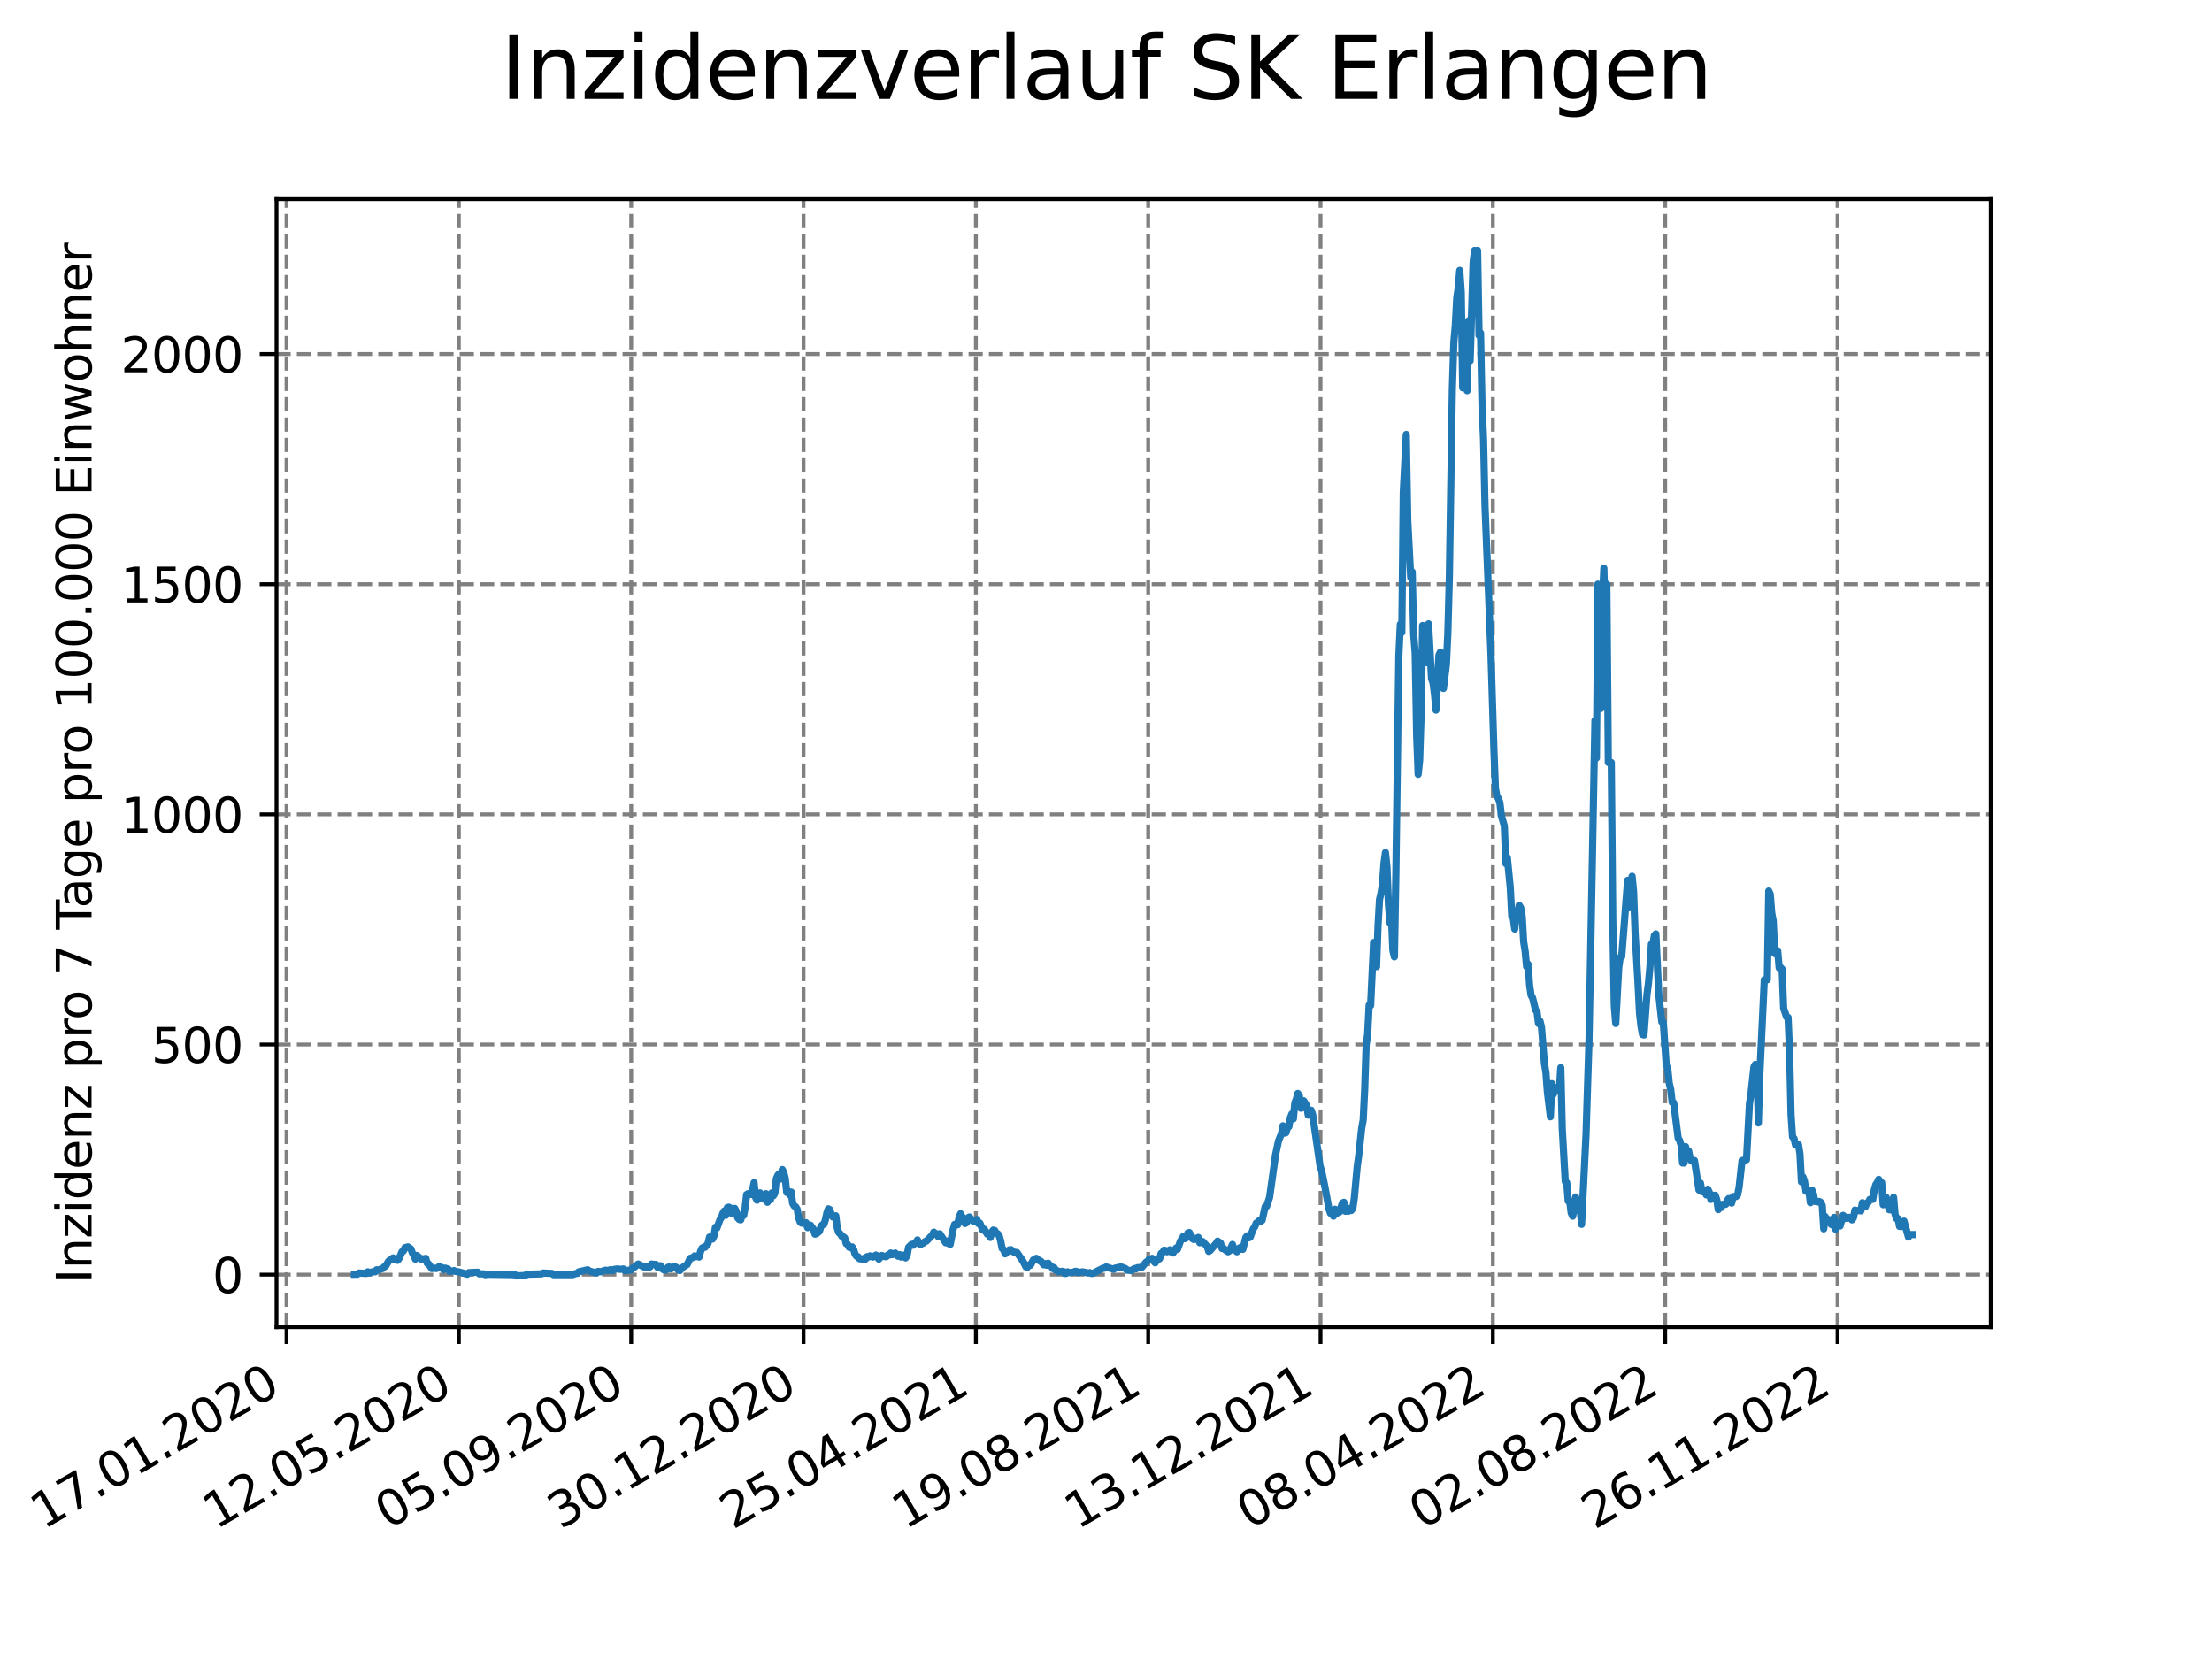 <?xml version="1.0" encoding="utf-8" standalone="no"?>
<!DOCTYPE svg PUBLIC "-//W3C//DTD SVG 1.1//EN"
  "http://www.w3.org/Graphics/SVG/1.1/DTD/svg11.dtd">
<svg xmlns:xlink="http://www.w3.org/1999/xlink" width="460.8pt" height="345.6pt" viewBox="0 0 460.8 345.6" xmlns="http://www.w3.org/2000/svg" version="1.1">
 <defs>
  <style type="text/css">*{stroke-linejoin: round; stroke-linecap: butt}</style>
 </defs>
 <g id="figure_1">
  <g id="patch_1">
   <path d="M 0 345.6 
L 460.8 345.6 
L 460.8 0 
L 0 0 
z
" style="fill: #ffffff"/>
  </g>
  <g id="axes_1">
   <g id="patch_2">
    <path d="M 57.6 276.48 
L 414.72 276.48 
L 414.72 41.472 
L 57.6 41.472 
z
" style="fill: #ffffff"/>
   </g>
   <g id="matplotlib.axis_1">
    <g id="xtick_1">
     <g id="line2d_1">
      <path d="M 59.686 276.48 
L 59.686 41.472 
" clip-path="url(#p51e2fc2cdd)" style="fill: none; stroke-dasharray: 2.96,1.28; stroke-dashoffset: 0; stroke: #808080; stroke-width: 0.8"/>
     </g>
     <g id="line2d_2">
      <defs>
       <path id="m30265d7608" d="M 0 0 
L 0 3.5 
" style="stroke: #000000; stroke-width: 0.8"/>
      </defs>
      <g>
       <use xlink:href="#m30265d7608" x="59.686" y="276.48" style="stroke: #000000; stroke-width: 0.8"/>
      </g>
     </g>
     <g id="text_1">
      <!-- 17.01.2020 -->
      <g transform="translate(9.061 318.689) rotate(-30) scale(0.1 -0.1)">
       <defs>
        <path id="DejaVuSans-31" d="M 794 531 
L 1825 531 
L 1825 4091 
L 703 3866 
L 703 4441 
L 1819 4666 
L 2450 4666 
L 2450 531 
L 3481 531 
L 3481 0 
L 794 0 
L 794 531 
z
" transform="scale(0.016)"/>
        <path id="DejaVuSans-37" d="M 525 4666 
L 3525 4666 
L 3525 4397 
L 1831 0 
L 1172 0 
L 2766 4134 
L 525 4134 
L 525 4666 
z
" transform="scale(0.016)"/>
        <path id="DejaVuSans-2e" d="M 684 794 
L 1344 794 
L 1344 0 
L 684 0 
L 684 794 
z
" transform="scale(0.016)"/>
        <path id="DejaVuSans-30" d="M 2034 4250 
Q 1547 4250 1301 3770 
Q 1056 3291 1056 2328 
Q 1056 1369 1301 889 
Q 1547 409 2034 409 
Q 2525 409 2770 889 
Q 3016 1369 3016 2328 
Q 3016 3291 2770 3770 
Q 2525 4250 2034 4250 
z
M 2034 4750 
Q 2819 4750 3233 4129 
Q 3647 3509 3647 2328 
Q 3647 1150 3233 529 
Q 2819 -91 2034 -91 
Q 1250 -91 836 529 
Q 422 1150 422 2328 
Q 422 3509 836 4129 
Q 1250 4750 2034 4750 
z
" transform="scale(0.016)"/>
        <path id="DejaVuSans-32" d="M 1228 531 
L 3431 531 
L 3431 0 
L 469 0 
L 469 531 
Q 828 903 1448 1529 
Q 2069 2156 2228 2338 
Q 2531 2678 2651 2914 
Q 2772 3150 2772 3378 
Q 2772 3750 2511 3984 
Q 2250 4219 1831 4219 
Q 1534 4219 1204 4116 
Q 875 4013 500 3803 
L 500 4441 
Q 881 4594 1212 4672 
Q 1544 4750 1819 4750 
Q 2544 4750 2975 4387 
Q 3406 4025 3406 3419 
Q 3406 3131 3298 2873 
Q 3191 2616 2906 2266 
Q 2828 2175 2409 1742 
Q 1991 1309 1228 531 
z
" transform="scale(0.016)"/>
       </defs>
       <use xlink:href="#DejaVuSans-31"/>
       <use xlink:href="#DejaVuSans-37" x="63.623"/>
       <use xlink:href="#DejaVuSans-2e" x="127.246"/>
       <use xlink:href="#DejaVuSans-30" x="159.033"/>
       <use xlink:href="#DejaVuSans-31" x="222.656"/>
       <use xlink:href="#DejaVuSans-2e" x="286.279"/>
       <use xlink:href="#DejaVuSans-32" x="318.066"/>
       <use xlink:href="#DejaVuSans-30" x="381.689"/>
       <use xlink:href="#DejaVuSans-32" x="445.312"/>
       <use xlink:href="#DejaVuSans-30" x="508.936"/>
      </g>
     </g>
    </g>
    <g id="xtick_2">
     <g id="line2d_3">
      <path d="M 95.587 276.48 
L 95.587 41.472 
" clip-path="url(#p51e2fc2cdd)" style="fill: none; stroke-dasharray: 2.96,1.28; stroke-dashoffset: 0; stroke: #808080; stroke-width: 0.8"/>
     </g>
     <g id="line2d_4">
      <g>
       <use xlink:href="#m30265d7608" x="95.587" y="276.48" style="stroke: #000000; stroke-width: 0.8"/>
      </g>
     </g>
     <g id="text_2">
      <!-- 12.05.2020 -->
      <g transform="translate(44.962 318.689) rotate(-30) scale(0.1 -0.1)">
       <defs>
        <path id="DejaVuSans-35" d="M 691 4666 
L 3169 4666 
L 3169 4134 
L 1269 4134 
L 1269 2991 
Q 1406 3038 1543 3061 
Q 1681 3084 1819 3084 
Q 2600 3084 3056 2656 
Q 3513 2228 3513 1497 
Q 3513 744 3044 326 
Q 2575 -91 1722 -91 
Q 1428 -91 1123 -41 
Q 819 9 494 109 
L 494 744 
Q 775 591 1075 516 
Q 1375 441 1709 441 
Q 2250 441 2565 725 
Q 2881 1009 2881 1497 
Q 2881 1984 2565 2268 
Q 2250 2553 1709 2553 
Q 1456 2553 1204 2497 
Q 953 2441 691 2322 
L 691 4666 
z
" transform="scale(0.016)"/>
       </defs>
       <use xlink:href="#DejaVuSans-31"/>
       <use xlink:href="#DejaVuSans-32" x="63.623"/>
       <use xlink:href="#DejaVuSans-2e" x="127.246"/>
       <use xlink:href="#DejaVuSans-30" x="159.033"/>
       <use xlink:href="#DejaVuSans-35" x="222.656"/>
       <use xlink:href="#DejaVuSans-2e" x="286.279"/>
       <use xlink:href="#DejaVuSans-32" x="318.066"/>
       <use xlink:href="#DejaVuSans-30" x="381.689"/>
       <use xlink:href="#DejaVuSans-32" x="445.312"/>
       <use xlink:href="#DejaVuSans-30" x="508.936"/>
      </g>
     </g>
    </g>
    <g id="xtick_3">
     <g id="line2d_5">
      <path d="M 131.488 276.48 
L 131.488 41.472 
" clip-path="url(#p51e2fc2cdd)" style="fill: none; stroke-dasharray: 2.96,1.28; stroke-dashoffset: 0; stroke: #808080; stroke-width: 0.8"/>
     </g>
     <g id="line2d_6">
      <g>
       <use xlink:href="#m30265d7608" x="131.488" y="276.48" style="stroke: #000000; stroke-width: 0.8"/>
      </g>
     </g>
     <g id="text_3">
      <!-- 05.09.2020 -->
      <g transform="translate(80.863 318.689) rotate(-30) scale(0.1 -0.1)">
       <defs>
        <path id="DejaVuSans-39" d="M 703 97 
L 703 672 
Q 941 559 1184 500 
Q 1428 441 1663 441 
Q 2288 441 2617 861 
Q 2947 1281 2994 2138 
Q 2813 1869 2534 1725 
Q 2256 1581 1919 1581 
Q 1219 1581 811 2004 
Q 403 2428 403 3163 
Q 403 3881 828 4315 
Q 1253 4750 1959 4750 
Q 2769 4750 3195 4129 
Q 3622 3509 3622 2328 
Q 3622 1225 3098 567 
Q 2575 -91 1691 -91 
Q 1453 -91 1209 -44 
Q 966 3 703 97 
z
M 1959 2075 
Q 2384 2075 2632 2365 
Q 2881 2656 2881 3163 
Q 2881 3666 2632 3958 
Q 2384 4250 1959 4250 
Q 1534 4250 1286 3958 
Q 1038 3666 1038 3163 
Q 1038 2656 1286 2365 
Q 1534 2075 1959 2075 
z
" transform="scale(0.016)"/>
       </defs>
       <use xlink:href="#DejaVuSans-30"/>
       <use xlink:href="#DejaVuSans-35" x="63.623"/>
       <use xlink:href="#DejaVuSans-2e" x="127.246"/>
       <use xlink:href="#DejaVuSans-30" x="159.033"/>
       <use xlink:href="#DejaVuSans-39" x="222.656"/>
       <use xlink:href="#DejaVuSans-2e" x="286.279"/>
       <use xlink:href="#DejaVuSans-32" x="318.066"/>
       <use xlink:href="#DejaVuSans-30" x="381.689"/>
       <use xlink:href="#DejaVuSans-32" x="445.312"/>
       <use xlink:href="#DejaVuSans-30" x="508.936"/>
      </g>
     </g>
    </g>
    <g id="xtick_4">
     <g id="line2d_7">
      <path d="M 167.389 276.48 
L 167.389 41.472 
" clip-path="url(#p51e2fc2cdd)" style="fill: none; stroke-dasharray: 2.96,1.28; stroke-dashoffset: 0; stroke: #808080; stroke-width: 0.8"/>
     </g>
     <g id="line2d_8">
      <g>
       <use xlink:href="#m30265d7608" x="167.389" y="276.48" style="stroke: #000000; stroke-width: 0.8"/>
      </g>
     </g>
     <g id="text_4">
      <!-- 30.12.2020 -->
      <g transform="translate(116.764 318.689) rotate(-30) scale(0.1 -0.1)">
       <defs>
        <path id="DejaVuSans-33" d="M 2597 2516 
Q 3050 2419 3304 2112 
Q 3559 1806 3559 1356 
Q 3559 666 3084 287 
Q 2609 -91 1734 -91 
Q 1441 -91 1130 -33 
Q 819 25 488 141 
L 488 750 
Q 750 597 1062 519 
Q 1375 441 1716 441 
Q 2309 441 2620 675 
Q 2931 909 2931 1356 
Q 2931 1769 2642 2001 
Q 2353 2234 1838 2234 
L 1294 2234 
L 1294 2753 
L 1863 2753 
Q 2328 2753 2575 2939 
Q 2822 3125 2822 3475 
Q 2822 3834 2567 4026 
Q 2313 4219 1838 4219 
Q 1578 4219 1281 4162 
Q 984 4106 628 3988 
L 628 4550 
Q 988 4650 1302 4700 
Q 1616 4750 1894 4750 
Q 2613 4750 3031 4423 
Q 3450 4097 3450 3541 
Q 3450 3153 3228 2886 
Q 3006 2619 2597 2516 
z
" transform="scale(0.016)"/>
       </defs>
       <use xlink:href="#DejaVuSans-33"/>
       <use xlink:href="#DejaVuSans-30" x="63.623"/>
       <use xlink:href="#DejaVuSans-2e" x="127.246"/>
       <use xlink:href="#DejaVuSans-31" x="159.033"/>
       <use xlink:href="#DejaVuSans-32" x="222.656"/>
       <use xlink:href="#DejaVuSans-2e" x="286.279"/>
       <use xlink:href="#DejaVuSans-32" x="318.066"/>
       <use xlink:href="#DejaVuSans-30" x="381.689"/>
       <use xlink:href="#DejaVuSans-32" x="445.312"/>
       <use xlink:href="#DejaVuSans-30" x="508.936"/>
      </g>
     </g>
    </g>
    <g id="xtick_5">
     <g id="line2d_9">
      <path d="M 203.29 276.48 
L 203.29 41.472 
" clip-path="url(#p51e2fc2cdd)" style="fill: none; stroke-dasharray: 2.96,1.28; stroke-dashoffset: 0; stroke: #808080; stroke-width: 0.8"/>
     </g>
     <g id="line2d_10">
      <g>
       <use xlink:href="#m30265d7608" x="203.29" y="276.48" style="stroke: #000000; stroke-width: 0.8"/>
      </g>
     </g>
     <g id="text_5">
      <!-- 25.04.2021 -->
      <g transform="translate(152.664 318.689) rotate(-30) scale(0.1 -0.1)">
       <defs>
        <path id="DejaVuSans-34" d="M 2419 4116 
L 825 1625 
L 2419 1625 
L 2419 4116 
z
M 2253 4666 
L 3047 4666 
L 3047 1625 
L 3713 1625 
L 3713 1100 
L 3047 1100 
L 3047 0 
L 2419 0 
L 2419 1100 
L 313 1100 
L 313 1709 
L 2253 4666 
z
" transform="scale(0.016)"/>
       </defs>
       <use xlink:href="#DejaVuSans-32"/>
       <use xlink:href="#DejaVuSans-35" x="63.623"/>
       <use xlink:href="#DejaVuSans-2e" x="127.246"/>
       <use xlink:href="#DejaVuSans-30" x="159.033"/>
       <use xlink:href="#DejaVuSans-34" x="222.656"/>
       <use xlink:href="#DejaVuSans-2e" x="286.279"/>
       <use xlink:href="#DejaVuSans-32" x="318.066"/>
       <use xlink:href="#DejaVuSans-30" x="381.689"/>
       <use xlink:href="#DejaVuSans-32" x="445.312"/>
       <use xlink:href="#DejaVuSans-31" x="508.936"/>
      </g>
     </g>
    </g>
    <g id="xtick_6">
     <g id="line2d_11">
      <path d="M 239.19 276.48 
L 239.19 41.472 
" clip-path="url(#p51e2fc2cdd)" style="fill: none; stroke-dasharray: 2.96,1.28; stroke-dashoffset: 0; stroke: #808080; stroke-width: 0.8"/>
     </g>
     <g id="line2d_12">
      <g>
       <use xlink:href="#m30265d7608" x="239.19" y="276.48" style="stroke: #000000; stroke-width: 0.8"/>
      </g>
     </g>
     <g id="text_6">
      <!-- 19.08.2021 -->
      <g transform="translate(188.565 318.689) rotate(-30) scale(0.1 -0.1)">
       <defs>
        <path id="DejaVuSans-38" d="M 2034 2216 
Q 1584 2216 1326 1975 
Q 1069 1734 1069 1313 
Q 1069 891 1326 650 
Q 1584 409 2034 409 
Q 2484 409 2743 651 
Q 3003 894 3003 1313 
Q 3003 1734 2745 1975 
Q 2488 2216 2034 2216 
z
M 1403 2484 
Q 997 2584 770 2862 
Q 544 3141 544 3541 
Q 544 4100 942 4425 
Q 1341 4750 2034 4750 
Q 2731 4750 3128 4425 
Q 3525 4100 3525 3541 
Q 3525 3141 3298 2862 
Q 3072 2584 2669 2484 
Q 3125 2378 3379 2068 
Q 3634 1759 3634 1313 
Q 3634 634 3220 271 
Q 2806 -91 2034 -91 
Q 1263 -91 848 271 
Q 434 634 434 1313 
Q 434 1759 690 2068 
Q 947 2378 1403 2484 
z
M 1172 3481 
Q 1172 3119 1398 2916 
Q 1625 2713 2034 2713 
Q 2441 2713 2670 2916 
Q 2900 3119 2900 3481 
Q 2900 3844 2670 4047 
Q 2441 4250 2034 4250 
Q 1625 4250 1398 4047 
Q 1172 3844 1172 3481 
z
" transform="scale(0.016)"/>
       </defs>
       <use xlink:href="#DejaVuSans-31"/>
       <use xlink:href="#DejaVuSans-39" x="63.623"/>
       <use xlink:href="#DejaVuSans-2e" x="127.246"/>
       <use xlink:href="#DejaVuSans-30" x="159.033"/>
       <use xlink:href="#DejaVuSans-38" x="222.656"/>
       <use xlink:href="#DejaVuSans-2e" x="286.279"/>
       <use xlink:href="#DejaVuSans-32" x="318.066"/>
       <use xlink:href="#DejaVuSans-30" x="381.689"/>
       <use xlink:href="#DejaVuSans-32" x="445.312"/>
       <use xlink:href="#DejaVuSans-31" x="508.936"/>
      </g>
     </g>
    </g>
    <g id="xtick_7">
     <g id="line2d_13">
      <path d="M 275.091 276.48 
L 275.091 41.472 
" clip-path="url(#p51e2fc2cdd)" style="fill: none; stroke-dasharray: 2.96,1.28; stroke-dashoffset: 0; stroke: #808080; stroke-width: 0.8"/>
     </g>
     <g id="line2d_14">
      <g>
       <use xlink:href="#m30265d7608" x="275.091" y="276.48" style="stroke: #000000; stroke-width: 0.8"/>
      </g>
     </g>
     <g id="text_7">
      <!-- 13.12.2021 -->
      <g transform="translate(224.466 318.689) rotate(-30) scale(0.1 -0.1)">
       <use xlink:href="#DejaVuSans-31"/>
       <use xlink:href="#DejaVuSans-33" x="63.623"/>
       <use xlink:href="#DejaVuSans-2e" x="127.246"/>
       <use xlink:href="#DejaVuSans-31" x="159.033"/>
       <use xlink:href="#DejaVuSans-32" x="222.656"/>
       <use xlink:href="#DejaVuSans-2e" x="286.279"/>
       <use xlink:href="#DejaVuSans-32" x="318.066"/>
       <use xlink:href="#DejaVuSans-30" x="381.689"/>
       <use xlink:href="#DejaVuSans-32" x="445.312"/>
       <use xlink:href="#DejaVuSans-31" x="508.936"/>
      </g>
     </g>
    </g>
    <g id="xtick_8">
     <g id="line2d_15">
      <path d="M 310.992 276.48 
L 310.992 41.472 
" clip-path="url(#p51e2fc2cdd)" style="fill: none; stroke-dasharray: 2.96,1.28; stroke-dashoffset: 0; stroke: #808080; stroke-width: 0.8"/>
     </g>
     <g id="line2d_16">
      <g>
       <use xlink:href="#m30265d7608" x="310.992" y="276.48" style="stroke: #000000; stroke-width: 0.8"/>
      </g>
     </g>
     <g id="text_8">
      <!-- 08.04.2022 -->
      <g transform="translate(260.367 318.689) rotate(-30) scale(0.1 -0.1)">
       <use xlink:href="#DejaVuSans-30"/>
       <use xlink:href="#DejaVuSans-38" x="63.623"/>
       <use xlink:href="#DejaVuSans-2e" x="127.246"/>
       <use xlink:href="#DejaVuSans-30" x="159.033"/>
       <use xlink:href="#DejaVuSans-34" x="222.656"/>
       <use xlink:href="#DejaVuSans-2e" x="286.279"/>
       <use xlink:href="#DejaVuSans-32" x="318.066"/>
       <use xlink:href="#DejaVuSans-30" x="381.689"/>
       <use xlink:href="#DejaVuSans-32" x="445.312"/>
       <use xlink:href="#DejaVuSans-32" x="508.936"/>
      </g>
     </g>
    </g>
    <g id="xtick_9">
     <g id="line2d_17">
      <path d="M 346.893 276.48 
L 346.893 41.472 
" clip-path="url(#p51e2fc2cdd)" style="fill: none; stroke-dasharray: 2.96,1.28; stroke-dashoffset: 0; stroke: #808080; stroke-width: 0.8"/>
     </g>
     <g id="line2d_18">
      <g>
       <use xlink:href="#m30265d7608" x="346.893" y="276.48" style="stroke: #000000; stroke-width: 0.8"/>
      </g>
     </g>
     <g id="text_9">
      <!-- 02.08.2022 -->
      <g transform="translate(296.268 318.689) rotate(-30) scale(0.1 -0.1)">
       <use xlink:href="#DejaVuSans-30"/>
       <use xlink:href="#DejaVuSans-32" x="63.623"/>
       <use xlink:href="#DejaVuSans-2e" x="127.246"/>
       <use xlink:href="#DejaVuSans-30" x="159.033"/>
       <use xlink:href="#DejaVuSans-38" x="222.656"/>
       <use xlink:href="#DejaVuSans-2e" x="286.279"/>
       <use xlink:href="#DejaVuSans-32" x="318.066"/>
       <use xlink:href="#DejaVuSans-30" x="381.689"/>
       <use xlink:href="#DejaVuSans-32" x="445.312"/>
       <use xlink:href="#DejaVuSans-32" x="508.936"/>
      </g>
     </g>
    </g>
    <g id="xtick_10">
     <g id="line2d_19">
      <path d="M 382.794 276.48 
L 382.794 41.472 
" clip-path="url(#p51e2fc2cdd)" style="fill: none; stroke-dasharray: 2.96,1.28; stroke-dashoffset: 0; stroke: #808080; stroke-width: 0.8"/>
     </g>
     <g id="line2d_20">
      <g>
       <use xlink:href="#m30265d7608" x="382.794" y="276.48" style="stroke: #000000; stroke-width: 0.8"/>
      </g>
     </g>
     <g id="text_10">
      <!-- 26.11.2022 -->
      <g transform="translate(332.168 318.689) rotate(-30) scale(0.1 -0.1)">
       <defs>
        <path id="DejaVuSans-36" d="M 2113 2584 
Q 1688 2584 1439 2293 
Q 1191 2003 1191 1497 
Q 1191 994 1439 701 
Q 1688 409 2113 409 
Q 2538 409 2786 701 
Q 3034 994 3034 1497 
Q 3034 2003 2786 2293 
Q 2538 2584 2113 2584 
z
M 3366 4563 
L 3366 3988 
Q 3128 4100 2886 4159 
Q 2644 4219 2406 4219 
Q 1781 4219 1451 3797 
Q 1122 3375 1075 2522 
Q 1259 2794 1537 2939 
Q 1816 3084 2150 3084 
Q 2853 3084 3261 2657 
Q 3669 2231 3669 1497 
Q 3669 778 3244 343 
Q 2819 -91 2113 -91 
Q 1303 -91 875 529 
Q 447 1150 447 2328 
Q 447 3434 972 4092 
Q 1497 4750 2381 4750 
Q 2619 4750 2861 4703 
Q 3103 4656 3366 4563 
z
" transform="scale(0.016)"/>
       </defs>
       <use xlink:href="#DejaVuSans-32"/>
       <use xlink:href="#DejaVuSans-36" x="63.623"/>
       <use xlink:href="#DejaVuSans-2e" x="127.246"/>
       <use xlink:href="#DejaVuSans-31" x="159.033"/>
       <use xlink:href="#DejaVuSans-31" x="222.656"/>
       <use xlink:href="#DejaVuSans-2e" x="286.279"/>
       <use xlink:href="#DejaVuSans-32" x="318.066"/>
       <use xlink:href="#DejaVuSans-30" x="381.689"/>
       <use xlink:href="#DejaVuSans-32" x="445.312"/>
       <use xlink:href="#DejaVuSans-32" x="508.936"/>
      </g>
     </g>
    </g>
   </g>
   <g id="matplotlib.axis_2">
    <g id="ytick_1">
     <g id="line2d_21">
      <path d="M 57.6 265.542 
L 414.72 265.542 
" clip-path="url(#p51e2fc2cdd)" style="fill: none; stroke-dasharray: 2.96,1.28; stroke-dashoffset: 0; stroke: #808080; stroke-width: 0.8"/>
     </g>
     <g id="line2d_22">
      <defs>
       <path id="m103795591b" d="M 0 0 
L -3.5 0 
" style="stroke: #000000; stroke-width: 0.8"/>
      </defs>
      <g>
       <use xlink:href="#m103795591b" x="57.6" y="265.542" style="stroke: #000000; stroke-width: 0.8"/>
      </g>
     </g>
     <g id="text_11">
      <!-- 0 -->
      <g transform="translate(44.237 269.341) scale(0.1 -0.1)">
       <use xlink:href="#DejaVuSans-30"/>
      </g>
     </g>
    </g>
    <g id="ytick_2">
     <g id="line2d_23">
      <path d="M 57.6 217.595 
L 414.72 217.595 
" clip-path="url(#p51e2fc2cdd)" style="fill: none; stroke-dasharray: 2.96,1.28; stroke-dashoffset: 0; stroke: #808080; stroke-width: 0.8"/>
     </g>
     <g id="line2d_24">
      <g>
       <use xlink:href="#m103795591b" x="57.6" y="217.595" style="stroke: #000000; stroke-width: 0.8"/>
      </g>
     </g>
     <g id="text_12">
      <!-- 500 -->
      <g transform="translate(31.512 221.394) scale(0.1 -0.1)">
       <use xlink:href="#DejaVuSans-35"/>
       <use xlink:href="#DejaVuSans-30" x="63.623"/>
       <use xlink:href="#DejaVuSans-30" x="127.246"/>
      </g>
     </g>
    </g>
    <g id="ytick_3">
     <g id="line2d_25">
      <path d="M 57.6 169.647 
L 414.72 169.647 
" clip-path="url(#p51e2fc2cdd)" style="fill: none; stroke-dasharray: 2.96,1.28; stroke-dashoffset: 0; stroke: #808080; stroke-width: 0.8"/>
     </g>
     <g id="line2d_26">
      <g>
       <use xlink:href="#m103795591b" x="57.6" y="169.647" style="stroke: #000000; stroke-width: 0.8"/>
      </g>
     </g>
     <g id="text_13">
      <!-- 1000 -->
      <g transform="translate(25.15 173.446) scale(0.1 -0.1)">
       <use xlink:href="#DejaVuSans-31"/>
       <use xlink:href="#DejaVuSans-30" x="63.623"/>
       <use xlink:href="#DejaVuSans-30" x="127.246"/>
       <use xlink:href="#DejaVuSans-30" x="190.869"/>
      </g>
     </g>
    </g>
    <g id="ytick_4">
     <g id="line2d_27">
      <path d="M 57.6 121.7 
L 414.72 121.7 
" clip-path="url(#p51e2fc2cdd)" style="fill: none; stroke-dasharray: 2.96,1.28; stroke-dashoffset: 0; stroke: #808080; stroke-width: 0.8"/>
     </g>
     <g id="line2d_28">
      <g>
       <use xlink:href="#m103795591b" x="57.6" y="121.7" style="stroke: #000000; stroke-width: 0.8"/>
      </g>
     </g>
     <g id="text_14">
      <!-- 1500 -->
      <g transform="translate(25.15 125.499) scale(0.1 -0.1)">
       <use xlink:href="#DejaVuSans-31"/>
       <use xlink:href="#DejaVuSans-35" x="63.623"/>
       <use xlink:href="#DejaVuSans-30" x="127.246"/>
       <use xlink:href="#DejaVuSans-30" x="190.869"/>
      </g>
     </g>
    </g>
    <g id="ytick_5">
     <g id="line2d_29">
      <path d="M 57.6 73.752 
L 414.72 73.752 
" clip-path="url(#p51e2fc2cdd)" style="fill: none; stroke-dasharray: 2.96,1.28; stroke-dashoffset: 0; stroke: #808080; stroke-width: 0.8"/>
     </g>
     <g id="line2d_30">
      <g>
       <use xlink:href="#m103795591b" x="57.6" y="73.752" style="stroke: #000000; stroke-width: 0.8"/>
      </g>
     </g>
     <g id="text_15">
      <!-- 2000 -->
      <g transform="translate(25.15 77.551) scale(0.1 -0.1)">
       <use xlink:href="#DejaVuSans-32"/>
       <use xlink:href="#DejaVuSans-30" x="63.623"/>
       <use xlink:href="#DejaVuSans-30" x="127.246"/>
       <use xlink:href="#DejaVuSans-30" x="190.869"/>
      </g>
     </g>
    </g>
    <g id="text_16">
     <!-- Inzidenz pro 7 Tage pro 100.000 Einwohner -->
     <g transform="translate(19.07 267.301) rotate(-90) scale(0.1 -0.1)">
      <defs>
       <path id="DejaVuSans-49" d="M 628 4666 
L 1259 4666 
L 1259 0 
L 628 0 
L 628 4666 
z
" transform="scale(0.016)"/>
       <path id="DejaVuSans-6e" d="M 3513 2113 
L 3513 0 
L 2938 0 
L 2938 2094 
Q 2938 2591 2744 2837 
Q 2550 3084 2163 3084 
Q 1697 3084 1428 2787 
Q 1159 2491 1159 1978 
L 1159 0 
L 581 0 
L 581 3500 
L 1159 3500 
L 1159 2956 
Q 1366 3272 1645 3428 
Q 1925 3584 2291 3584 
Q 2894 3584 3203 3211 
Q 3513 2838 3513 2113 
z
" transform="scale(0.016)"/>
       <path id="DejaVuSans-7a" d="M 353 3500 
L 3084 3500 
L 3084 2975 
L 922 459 
L 3084 459 
L 3084 0 
L 275 0 
L 275 525 
L 2438 3041 
L 353 3041 
L 353 3500 
z
" transform="scale(0.016)"/>
       <path id="DejaVuSans-69" d="M 603 3500 
L 1178 3500 
L 1178 0 
L 603 0 
L 603 3500 
z
M 603 4863 
L 1178 4863 
L 1178 4134 
L 603 4134 
L 603 4863 
z
" transform="scale(0.016)"/>
       <path id="DejaVuSans-64" d="M 2906 2969 
L 2906 4863 
L 3481 4863 
L 3481 0 
L 2906 0 
L 2906 525 
Q 2725 213 2448 61 
Q 2172 -91 1784 -91 
Q 1150 -91 751 415 
Q 353 922 353 1747 
Q 353 2572 751 3078 
Q 1150 3584 1784 3584 
Q 2172 3584 2448 3432 
Q 2725 3281 2906 2969 
z
M 947 1747 
Q 947 1113 1208 752 
Q 1469 391 1925 391 
Q 2381 391 2643 752 
Q 2906 1113 2906 1747 
Q 2906 2381 2643 2742 
Q 2381 3103 1925 3103 
Q 1469 3103 1208 2742 
Q 947 2381 947 1747 
z
" transform="scale(0.016)"/>
       <path id="DejaVuSans-65" d="M 3597 1894 
L 3597 1613 
L 953 1613 
Q 991 1019 1311 708 
Q 1631 397 2203 397 
Q 2534 397 2845 478 
Q 3156 559 3463 722 
L 3463 178 
Q 3153 47 2828 -22 
Q 2503 -91 2169 -91 
Q 1331 -91 842 396 
Q 353 884 353 1716 
Q 353 2575 817 3079 
Q 1281 3584 2069 3584 
Q 2775 3584 3186 3129 
Q 3597 2675 3597 1894 
z
M 3022 2063 
Q 3016 2534 2758 2815 
Q 2500 3097 2075 3097 
Q 1594 3097 1305 2825 
Q 1016 2553 972 2059 
L 3022 2063 
z
" transform="scale(0.016)"/>
       <path id="DejaVuSans-20" transform="scale(0.016)"/>
       <path id="DejaVuSans-70" d="M 1159 525 
L 1159 -1331 
L 581 -1331 
L 581 3500 
L 1159 3500 
L 1159 2969 
Q 1341 3281 1617 3432 
Q 1894 3584 2278 3584 
Q 2916 3584 3314 3078 
Q 3713 2572 3713 1747 
Q 3713 922 3314 415 
Q 2916 -91 2278 -91 
Q 1894 -91 1617 61 
Q 1341 213 1159 525 
z
M 3116 1747 
Q 3116 2381 2855 2742 
Q 2594 3103 2138 3103 
Q 1681 3103 1420 2742 
Q 1159 2381 1159 1747 
Q 1159 1113 1420 752 
Q 1681 391 2138 391 
Q 2594 391 2855 752 
Q 3116 1113 3116 1747 
z
" transform="scale(0.016)"/>
       <path id="DejaVuSans-72" d="M 2631 2963 
Q 2534 3019 2420 3045 
Q 2306 3072 2169 3072 
Q 1681 3072 1420 2755 
Q 1159 2438 1159 1844 
L 1159 0 
L 581 0 
L 581 3500 
L 1159 3500 
L 1159 2956 
Q 1341 3275 1631 3429 
Q 1922 3584 2338 3584 
Q 2397 3584 2469 3576 
Q 2541 3569 2628 3553 
L 2631 2963 
z
" transform="scale(0.016)"/>
       <path id="DejaVuSans-6f" d="M 1959 3097 
Q 1497 3097 1228 2736 
Q 959 2375 959 1747 
Q 959 1119 1226 758 
Q 1494 397 1959 397 
Q 2419 397 2687 759 
Q 2956 1122 2956 1747 
Q 2956 2369 2687 2733 
Q 2419 3097 1959 3097 
z
M 1959 3584 
Q 2709 3584 3137 3096 
Q 3566 2609 3566 1747 
Q 3566 888 3137 398 
Q 2709 -91 1959 -91 
Q 1206 -91 779 398 
Q 353 888 353 1747 
Q 353 2609 779 3096 
Q 1206 3584 1959 3584 
z
" transform="scale(0.016)"/>
       <path id="DejaVuSans-54" d="M -19 4666 
L 3928 4666 
L 3928 4134 
L 2272 4134 
L 2272 0 
L 1638 0 
L 1638 4134 
L -19 4134 
L -19 4666 
z
" transform="scale(0.016)"/>
       <path id="DejaVuSans-61" d="M 2194 1759 
Q 1497 1759 1228 1600 
Q 959 1441 959 1056 
Q 959 750 1161 570 
Q 1363 391 1709 391 
Q 2188 391 2477 730 
Q 2766 1069 2766 1631 
L 2766 1759 
L 2194 1759 
z
M 3341 1997 
L 3341 0 
L 2766 0 
L 2766 531 
Q 2569 213 2275 61 
Q 1981 -91 1556 -91 
Q 1019 -91 701 211 
Q 384 513 384 1019 
Q 384 1609 779 1909 
Q 1175 2209 1959 2209 
L 2766 2209 
L 2766 2266 
Q 2766 2663 2505 2880 
Q 2244 3097 1772 3097 
Q 1472 3097 1187 3025 
Q 903 2953 641 2809 
L 641 3341 
Q 956 3463 1253 3523 
Q 1550 3584 1831 3584 
Q 2591 3584 2966 3190 
Q 3341 2797 3341 1997 
z
" transform="scale(0.016)"/>
       <path id="DejaVuSans-67" d="M 2906 1791 
Q 2906 2416 2648 2759 
Q 2391 3103 1925 3103 
Q 1463 3103 1205 2759 
Q 947 2416 947 1791 
Q 947 1169 1205 825 
Q 1463 481 1925 481 
Q 2391 481 2648 825 
Q 2906 1169 2906 1791 
z
M 3481 434 
Q 3481 -459 3084 -895 
Q 2688 -1331 1869 -1331 
Q 1566 -1331 1297 -1286 
Q 1028 -1241 775 -1147 
L 775 -588 
Q 1028 -725 1275 -790 
Q 1522 -856 1778 -856 
Q 2344 -856 2625 -561 
Q 2906 -266 2906 331 
L 2906 616 
Q 2728 306 2450 153 
Q 2172 0 1784 0 
Q 1141 0 747 490 
Q 353 981 353 1791 
Q 353 2603 747 3093 
Q 1141 3584 1784 3584 
Q 2172 3584 2450 3431 
Q 2728 3278 2906 2969 
L 2906 3500 
L 3481 3500 
L 3481 434 
z
" transform="scale(0.016)"/>
       <path id="DejaVuSans-45" d="M 628 4666 
L 3578 4666 
L 3578 4134 
L 1259 4134 
L 1259 2753 
L 3481 2753 
L 3481 2222 
L 1259 2222 
L 1259 531 
L 3634 531 
L 3634 0 
L 628 0 
L 628 4666 
z
" transform="scale(0.016)"/>
       <path id="DejaVuSans-77" d="M 269 3500 
L 844 3500 
L 1563 769 
L 2278 3500 
L 2956 3500 
L 3675 769 
L 4391 3500 
L 4966 3500 
L 4050 0 
L 3372 0 
L 2619 2869 
L 1863 0 
L 1184 0 
L 269 3500 
z
" transform="scale(0.016)"/>
       <path id="DejaVuSans-68" d="M 3513 2113 
L 3513 0 
L 2938 0 
L 2938 2094 
Q 2938 2591 2744 2837 
Q 2550 3084 2163 3084 
Q 1697 3084 1428 2787 
Q 1159 2491 1159 1978 
L 1159 0 
L 581 0 
L 581 4863 
L 1159 4863 
L 1159 2956 
Q 1366 3272 1645 3428 
Q 1925 3584 2291 3584 
Q 2894 3584 3203 3211 
Q 3513 2838 3513 2113 
z
" transform="scale(0.016)"/>
      </defs>
      <use xlink:href="#DejaVuSans-49"/>
      <use xlink:href="#DejaVuSans-6e" x="29.492"/>
      <use xlink:href="#DejaVuSans-7a" x="92.871"/>
      <use xlink:href="#DejaVuSans-69" x="145.361"/>
      <use xlink:href="#DejaVuSans-64" x="173.145"/>
      <use xlink:href="#DejaVuSans-65" x="236.621"/>
      <use xlink:href="#DejaVuSans-6e" x="298.145"/>
      <use xlink:href="#DejaVuSans-7a" x="361.523"/>
      <use xlink:href="#DejaVuSans-20" x="414.014"/>
      <use xlink:href="#DejaVuSans-70" x="445.801"/>
      <use xlink:href="#DejaVuSans-72" x="509.277"/>
      <use xlink:href="#DejaVuSans-6f" x="548.141"/>
      <use xlink:href="#DejaVuSans-20" x="609.322"/>
      <use xlink:href="#DejaVuSans-37" x="641.109"/>
      <use xlink:href="#DejaVuSans-20" x="704.732"/>
      <use xlink:href="#DejaVuSans-54" x="736.52"/>
      <use xlink:href="#DejaVuSans-61" x="781.104"/>
      <use xlink:href="#DejaVuSans-67" x="842.383"/>
      <use xlink:href="#DejaVuSans-65" x="905.859"/>
      <use xlink:href="#DejaVuSans-20" x="967.383"/>
      <use xlink:href="#DejaVuSans-70" x="999.17"/>
      <use xlink:href="#DejaVuSans-72" x="1062.646"/>
      <use xlink:href="#DejaVuSans-6f" x="1101.51"/>
      <use xlink:href="#DejaVuSans-20" x="1162.691"/>
      <use xlink:href="#DejaVuSans-31" x="1194.479"/>
      <use xlink:href="#DejaVuSans-30" x="1258.102"/>
      <use xlink:href="#DejaVuSans-30" x="1321.725"/>
      <use xlink:href="#DejaVuSans-2e" x="1385.348"/>
      <use xlink:href="#DejaVuSans-30" x="1417.135"/>
      <use xlink:href="#DejaVuSans-30" x="1480.758"/>
      <use xlink:href="#DejaVuSans-30" x="1544.381"/>
      <use xlink:href="#DejaVuSans-20" x="1608.004"/>
      <use xlink:href="#DejaVuSans-45" x="1639.791"/>
      <use xlink:href="#DejaVuSans-69" x="1702.975"/>
      <use xlink:href="#DejaVuSans-6e" x="1730.758"/>
      <use xlink:href="#DejaVuSans-77" x="1794.137"/>
      <use xlink:href="#DejaVuSans-6f" x="1875.924"/>
      <use xlink:href="#DejaVuSans-68" x="1937.105"/>
      <use xlink:href="#DejaVuSans-6e" x="2000.484"/>
      <use xlink:href="#DejaVuSans-65" x="2063.863"/>
      <use xlink:href="#DejaVuSans-72" x="2125.387"/>
     </g>
    </g>
   </g>
   <g id="line2d_31">
    <path d="M 73.833 265.457 
L 74.452 265.457 
L 74.761 265.201 
L 76.309 265.287 
L 76.618 264.946 
L 76.928 265.201 
L 77.547 264.946 
L 78.166 264.946 
L 78.475 264.52 
L 78.785 264.605 
L 79.404 264.349 
L 79.713 264.264 
L 80.023 263.923 
L 80.332 263.753 
L 80.951 262.73 
L 81.26 262.474 
L 81.57 262.389 
L 81.879 262.048 
L 82.189 262.304 
L 82.498 262.219 
L 82.808 262.56 
L 83.117 262.219 
L 83.736 260.77 
L 84.046 260.599 
L 84.355 259.918 
L 84.974 259.747 
L 85.593 260.173 
L 85.903 261.026 
L 86.212 261.537 
L 86.522 262.304 
L 86.831 261.537 
L 87.76 262.304 
L 88.069 262.219 
L 88.379 262.304 
L 88.688 262.133 
L 88.998 263.156 
L 89.307 263.326 
L 89.926 264.264 
L 90.545 264.179 
L 90.855 264.264 
L 91.164 264.179 
L 91.474 263.838 
L 92.093 264.093 
L 92.402 264.52 
L 92.712 264.179 
L 93.331 264.349 
L 93.64 264.86 
L 94.259 264.775 
L 94.569 264.69 
L 94.878 264.86 
L 95.497 264.946 
L 97.354 265.457 
L 97.663 265.116 
L 99.52 265.031 
L 99.83 265.372 
L 100.758 265.372 
L 101.068 265.542 
L 101.687 265.457 
L 107.258 265.542 
L 107.567 265.798 
L 109.424 265.713 
L 109.734 265.457 
L 112.828 265.372 
L 113.138 265.201 
L 114.995 265.287 
L 115.304 265.542 
L 119.328 265.542 
L 119.947 265.287 
L 120.256 265.287 
L 120.566 264.946 
L 122.423 264.52 
L 122.732 264.775 
L 124.28 265.201 
L 124.589 264.86 
L 125.208 264.946 
L 125.827 264.69 
L 126.136 264.605 
L 126.755 264.69 
L 127.065 264.52 
L 127.374 264.52 
L 127.684 264.69 
L 127.993 264.434 
L 128.612 264.349 
L 129.231 264.434 
L 129.85 264.349 
L 130.16 264.69 
L 131.398 264.605 
L 131.707 264.179 
L 132.017 264.093 
L 132.945 263.326 
L 134.493 264.093 
L 134.802 263.838 
L 135.112 264.008 
L 135.421 263.923 
L 135.731 263.326 
L 136.35 263.412 
L 136.659 263.412 
L 136.969 264.008 
L 137.278 263.923 
L 137.588 263.667 
L 137.897 264.264 
L 138.207 264.52 
L 138.516 264.605 
L 138.826 264.52 
L 139.135 264.008 
L 139.445 263.923 
L 139.754 264.349 
L 140.373 263.923 
L 140.682 263.923 
L 140.992 264.093 
L 141.301 264.605 
L 141.611 264.69 
L 142.23 264.008 
L 143.158 263.412 
L 143.777 262.133 
L 144.396 261.963 
L 144.706 261.622 
L 145.015 261.793 
L 145.325 261.622 
L 145.634 261.878 
L 145.944 260.685 
L 146.253 260.003 
L 146.563 259.832 
L 146.872 259.832 
L 147.491 259.066 
L 147.801 257.702 
L 148.11 258.043 
L 148.42 258.128 
L 148.729 257.532 
L 149.039 255.657 
L 149.348 255.827 
L 149.967 254.123 
L 150.277 253.612 
L 150.586 252.759 
L 150.896 252.248 
L 151.205 253.185 
L 151.515 251.566 
L 151.824 251.481 
L 152.134 251.651 
L 152.443 252.759 
L 153.062 251.737 
L 153.372 252.333 
L 153.681 253.697 
L 153.991 254.038 
L 154.3 254.123 
L 154.61 253.1 
L 154.919 253.185 
L 155.228 251.566 
L 155.538 248.839 
L 155.847 248.669 
L 156.466 248.839 
L 156.776 247.902 
L 157.085 246.368 
L 157.395 249.436 
L 157.704 250.032 
L 158.014 249.436 
L 158.323 248.498 
L 158.633 249.606 
L 158.942 249.01 
L 159.252 249.862 
L 159.561 248.669 
L 159.871 250.458 
L 160.18 249.777 
L 160.49 249.947 
L 160.799 248.498 
L 161.109 249.095 
L 161.418 248.584 
L 161.728 245.516 
L 162.037 244.834 
L 162.347 244.493 
L 162.656 245.601 
L 162.966 243.641 
L 163.275 244.237 
L 163.585 245.516 
L 163.894 248.413 
L 164.204 248.158 
L 164.513 248.924 
L 164.823 248.328 
L 165.132 250.714 
L 165.442 251.225 
L 165.751 251.396 
L 166.061 251.907 
L 166.37 253.697 
L 166.68 254.549 
L 166.989 254.805 
L 167.299 254.719 
L 167.608 254.805 
L 167.918 254.719 
L 168.227 255.742 
L 168.537 255.231 
L 168.846 255.231 
L 169.465 256.083 
L 169.774 257.105 
L 170.084 257.02 
L 170.703 256.509 
L 171.012 255.486 
L 171.322 255.145 
L 171.631 255.06 
L 171.941 254.123 
L 172.25 252.674 
L 172.56 251.822 
L 172.869 251.992 
L 173.179 253.015 
L 173.488 253.526 
L 174.107 253.271 
L 174.417 255.827 
L 174.726 256.765 
L 175.036 257.02 
L 175.345 257.532 
L 175.655 257.617 
L 175.964 257.872 
L 176.274 259.066 
L 176.583 259.236 
L 176.893 259.832 
L 177.202 259.918 
L 177.512 259.747 
L 177.821 260.259 
L 178.131 261.281 
L 178.44 261.707 
L 178.75 261.793 
L 179.059 262.219 
L 179.678 262.304 
L 179.988 262.133 
L 180.297 262.304 
L 180.607 261.793 
L 180.916 261.878 
L 181.226 261.622 
L 181.845 261.878 
L 182.464 261.452 
L 183.083 262.304 
L 183.702 261.537 
L 184.32 261.793 
L 184.63 261.793 
L 184.939 261.452 
L 185.249 261.452 
L 185.558 261.026 
L 185.868 261.366 
L 186.177 261.281 
L 186.487 261.026 
L 187.106 261.707 
L 187.415 261.366 
L 187.725 261.878 
L 188.034 261.537 
L 188.344 261.452 
L 188.653 262.048 
L 188.963 261.537 
L 189.272 259.832 
L 189.891 259.236 
L 190.201 259.406 
L 190.51 258.98 
L 190.82 258.81 
L 191.129 258.299 
L 191.439 259.066 
L 191.748 259.321 
L 192.058 258.98 
L 192.367 258.98 
L 192.677 258.639 
L 192.986 258.554 
L 194.224 257.276 
L 194.534 256.679 
L 194.843 257.02 
L 195.153 257.02 
L 195.462 257.617 
L 195.772 257.02 
L 197.01 258.895 
L 197.319 258.554 
L 197.629 259.066 
L 197.938 259.236 
L 198.557 256.083 
L 198.867 255.06 
L 199.485 255.145 
L 199.795 253.612 
L 200.104 252.845 
L 200.723 254.038 
L 201.033 254.89 
L 201.342 254.719 
L 201.652 253.697 
L 201.961 253.526 
L 202.58 254.293 
L 202.89 254.464 
L 203.509 254.038 
L 203.818 254.89 
L 204.128 254.805 
L 204.747 256.253 
L 205.056 256.083 
L 205.675 257.105 
L 205.985 257.02 
L 206.294 257.787 
L 206.604 256.679 
L 206.913 256.253 
L 207.223 256.339 
L 207.532 256.935 
L 207.842 257.02 
L 208.151 257.446 
L 208.461 258.554 
L 208.77 260.088 
L 209.08 260.344 
L 209.389 261.196 
L 210.008 260.599 
L 210.318 260.344 
L 210.627 260.344 
L 210.937 260.685 
L 211.246 260.855 
L 211.865 260.94 
L 213.103 262.73 
L 213.722 263.923 
L 214.031 264.008 
L 214.341 263.497 
L 214.65 263.582 
L 215.269 262.474 
L 215.579 262.389 
L 215.888 262.133 
L 216.507 262.645 
L 216.817 262.73 
L 217.436 263.497 
L 217.745 263.241 
L 218.055 263.582 
L 218.364 263.156 
L 218.674 263.582 
L 218.983 263.753 
L 219.293 264.264 
L 219.602 264.093 
L 219.912 264.605 
L 220.221 264.69 
L 220.531 264.946 
L 221.15 264.86 
L 221.459 264.86 
L 221.769 265.287 
L 222.078 265.287 
L 222.388 264.946 
L 222.697 265.116 
L 223.626 265.031 
L 223.935 264.86 
L 224.245 264.86 
L 224.554 265.116 
L 225.483 264.946 
L 226.721 265.201 
L 227.03 265.116 
L 227.34 265.287 
L 227.649 265.287 
L 229.815 264.179 
L 230.125 264.179 
L 230.434 263.923 
L 231.982 264.434 
L 232.291 264.179 
L 233.529 263.923 
L 234.458 264.264 
L 234.767 264.605 
L 235.696 264.69 
L 236.315 264.264 
L 236.624 264.349 
L 236.934 264.093 
L 237.862 264.008 
L 238.791 262.9 
L 239.1 262.73 
L 239.41 262.304 
L 239.719 262.389 
L 240.029 262.133 
L 240.338 262.73 
L 240.648 263.071 
L 240.957 262.56 
L 241.576 262.219 
L 241.886 261.111 
L 242.195 260.94 
L 242.505 260.429 
L 242.814 260.514 
L 243.124 260.77 
L 243.742 260.344 
L 244.052 260.855 
L 244.361 261.026 
L 244.98 260.003 
L 245.29 260.259 
L 245.909 258.554 
L 246.528 257.532 
L 246.837 258.043 
L 247.147 257.872 
L 247.456 256.85 
L 247.766 256.765 
L 248.385 258.043 
L 248.694 258.213 
L 249.004 257.958 
L 249.313 258.213 
L 249.623 257.787 
L 249.932 258.895 
L 250.551 258.639 
L 251.48 259.662 
L 251.789 260.685 
L 252.099 260.514 
L 253.027 259.406 
L 253.337 259.066 
L 253.646 258.554 
L 254.265 258.98 
L 254.575 260.088 
L 254.884 260.003 
L 255.194 260.344 
L 255.813 260.77 
L 256.122 260.599 
L 256.741 259.236 
L 257.051 260.088 
L 257.67 260.77 
L 258.289 259.918 
L 258.598 260.259 
L 258.907 260.259 
L 259.526 257.787 
L 259.836 257.446 
L 260.145 257.872 
L 260.455 257.702 
L 261.074 255.998 
L 261.383 255.572 
L 261.693 254.805 
L 262.002 254.634 
L 262.312 254.293 
L 262.621 254.464 
L 262.931 254.208 
L 263.55 251.396 
L 263.859 251.311 
L 264.478 249.436 
L 265.716 240.573 
L 266.335 237.676 
L 266.954 236.142 
L 267.264 234.523 
L 267.573 236.056 
L 267.883 235.971 
L 268.192 234.949 
L 268.502 234.693 
L 268.811 232.818 
L 269.121 232.051 
L 269.43 233.074 
L 269.74 229.75 
L 270.049 228.983 
L 270.359 227.79 
L 270.668 228.216 
L 270.978 230.858 
L 271.287 230.773 
L 271.597 229.324 
L 272.216 230.347 
L 272.525 232.307 
L 272.835 231.54 
L 273.144 231.284 
L 273.453 232.222 
L 275.001 242.959 
L 275.31 243.897 
L 275.929 246.879 
L 276.858 251.907 
L 277.167 252.759 
L 277.477 252.759 
L 277.786 253.356 
L 278.096 251.907 
L 278.405 252.845 
L 278.715 252.333 
L 279.024 252.504 
L 279.643 250.629 
L 279.953 250.458 
L 280.262 252.333 
L 280.572 251.737 
L 280.881 252.333 
L 281.191 251.737 
L 281.5 252.163 
L 281.81 251.737 
L 282.119 249.691 
L 282.738 242.959 
L 283.048 240.743 
L 283.667 235.034 
L 283.976 233.329 
L 284.286 227.108 
L 284.595 217.734 
L 284.905 215.433 
L 285.214 209.383 
L 285.524 209.468 
L 286.143 196.344 
L 286.452 201.202 
L 286.762 201.372 
L 287.071 192.765 
L 287.381 187.396 
L 287.69 186.033 
L 288 184.158 
L 288.309 179.812 
L 288.618 177.596 
L 288.928 180.579 
L 289.237 188.419 
L 289.547 192.254 
L 289.856 190.89 
L 290.166 198.049 
L 290.475 199.327 
L 290.785 182.113 
L 291.404 136.606 
L 291.713 130.044 
L 292.023 131.749 
L 292.332 102.519 
L 292.951 90.503 
L 293.261 108.399 
L 293.88 120.329 
L 294.189 119.136 
L 294.499 132.175 
L 294.808 136.095 
L 295.118 153.224 
L 295.427 161.32 
L 295.737 158.337 
L 296.046 148.707 
L 296.356 130.3 
L 296.665 136.862 
L 296.975 137.884 
L 297.284 138.055 
L 297.594 129.959 
L 298.213 141.378 
L 298.522 142.23 
L 298.832 144.617 
L 299.141 147.94 
L 299.76 136.436 
L 300.07 135.839 
L 300.379 136.35 
L 300.689 143.424 
L 301.308 138.396 
L 301.617 131.749 
L 301.927 120.244 
L 302.546 81.129 
L 302.855 71.414 
L 303.164 67.834 
L 303.474 62.04 
L 303.783 59.909 
L 304.093 56.33 
L 304.402 60.847 
L 304.712 80.788 
L 305.021 73.374 
L 305.331 76.101 
L 305.64 81.384 
L 305.95 66.812 
L 306.259 75.163 
L 306.878 54.626 
L 307.188 52.154 
L 307.497 54.285 
L 307.807 52.154 
L 308.116 69.88 
L 308.426 69.368 
L 308.735 84.537 
L 309.045 91.355 
L 309.354 105.416 
L 310.592 136.18 
L 311.211 156.206 
L 311.521 164.217 
L 311.83 165.836 
L 312.14 166.347 
L 312.449 167.2 
L 312.759 169.927 
L 313.378 172.057 
L 313.687 179.897 
L 313.997 178.619 
L 314.616 184.925 
L 314.925 190.805 
L 315.235 191.231 
L 315.544 193.532 
L 315.854 189.783 
L 316.163 190.123 
L 316.473 188.59 
L 316.782 189.101 
L 317.092 190.805 
L 317.401 196.174 
L 317.71 198.134 
L 318.02 201.372 
L 318.329 200.861 
L 318.639 205.207 
L 318.948 207.338 
L 319.258 207.849 
L 319.877 210.406 
L 320.186 210.746 
L 320.496 213.218 
L 320.805 212.706 
L 321.115 213.985 
L 321.734 221.569 
L 322.043 223.444 
L 322.353 227.535 
L 322.972 232.648 
L 323.281 225.745 
L 323.591 227.961 
L 323.9 226.938 
L 324.21 226.853 
L 324.519 226.427 
L 324.829 227.364 
L 325.138 222.421 
L 325.448 235.119 
L 326.067 246.112 
L 326.376 246.368 
L 326.686 250.203 
L 326.995 250.203 
L 327.305 252.674 
L 327.614 253.356 
L 327.924 251.822 
L 328.233 249.351 
L 328.543 251.651 
L 329.162 251.651 
L 329.471 255.06 
L 330.4 236.312 
L 331.019 216.712 
L 332.257 150.071 
L 332.566 157.911 
L 332.875 121.693 
L 333.185 131.749 
L 333.494 147.599 
L 333.804 125.698 
L 334.113 118.369 
L 334.423 130.044 
L 334.732 121.693 
L 335.042 158.848 
L 335.661 158.848 
L 335.97 191.572 
L 336.28 209.468 
L 336.589 213.218 
L 337.208 201.628 
L 337.518 199.412 
L 337.827 199.327 
L 339.065 183.391 
L 339.375 189.101 
L 339.684 184.329 
L 339.994 182.539 
L 340.303 185.692 
L 340.613 194.299 
L 341.232 204.952 
L 341.541 211.002 
L 341.851 213.814 
L 342.16 215.519 
L 342.47 215.604 
L 343.089 207.252 
L 343.398 204.866 
L 343.708 201.458 
L 344.017 196.685 
L 344.327 196.685 
L 344.636 194.896 
L 344.946 194.555 
L 345.565 207.338 
L 346.184 212.877 
L 346.493 212.962 
L 347.112 221.91 
L 347.421 222.592 
L 347.731 225.66 
L 348.04 226.938 
L 348.35 229.665 
L 348.659 229.75 
L 349.588 237.079 
L 349.897 237.59 
L 350.207 238.613 
L 350.516 242.277 
L 350.826 242.277 
L 351.135 238.869 
L 351.445 240.403 
L 351.754 239.721 
L 352.064 241.17 
L 352.373 241.851 
L 352.992 241.766 
L 353.921 247.902 
L 354.23 246.453 
L 354.54 248.243 
L 355.159 248.328 
L 355.468 248.924 
L 355.778 247.731 
L 356.087 248.413 
L 356.397 249.862 
L 356.706 249.01 
L 357.325 249.01 
L 357.635 249.947 
L 357.944 251.992 
L 358.254 250.885 
L 358.563 251.566 
L 358.873 250.885 
L 359.492 250.885 
L 359.801 250.118 
L 360.111 249.691 
L 360.73 250.629 
L 361.039 249.265 
L 361.658 249.265 
L 361.968 248.924 
L 362.277 247.391 
L 362.896 241.766 
L 363.824 241.596 
L 364.443 229.921 
L 364.753 227.961 
L 365.372 222.251 
L 365.681 221.74 
L 365.991 221.825 
L 366.3 233.926 
L 366.61 223.614 
L 367.538 204.099 
L 368.157 204.099 
L 368.467 185.607 
L 368.776 186.289 
L 369.086 190.209 
L 369.395 191.828 
L 369.705 198.645 
L 370.014 198.134 
L 370.324 198.049 
L 370.633 201.628 
L 370.943 201.543 
L 371.252 201.884 
L 371.562 210.065 
L 372.181 211.854 
L 372.49 211.94 
L 372.8 219.098 
L 373.109 232.222 
L 373.419 236.823 
L 373.728 237.164 
L 374.038 238.528 
L 374.657 238.443 
L 374.966 240.403 
L 375.276 246.197 
L 375.585 245.175 
L 375.895 246.027 
L 376.204 248.158 
L 376.823 248.072 
L 377.132 250.544 
L 377.442 247.902 
L 377.751 248.669 
L 378.061 250.288 
L 378.37 250.203 
L 378.68 250.373 
L 378.989 250.288 
L 379.299 250.458 
L 379.608 251.14 
L 379.918 255.998 
L 380.227 253.441 
L 380.537 254.378 
L 380.846 254.038 
L 381.156 254.123 
L 381.465 255.06 
L 381.775 255.231 
L 382.084 253.612 
L 382.394 256.083 
L 382.703 255.06 
L 383.013 255.401 
L 383.322 255.401 
L 383.941 253.185 
L 384.251 253.867 
L 384.56 253.526 
L 384.87 253.782 
L 385.179 253.612 
L 385.489 253.612 
L 385.798 254.123 
L 386.108 253.697 
L 386.417 252.078 
L 386.727 252.248 
L 387.036 252.163 
L 387.655 252.248 
L 387.965 250.544 
L 388.274 250.885 
L 388.584 251.396 
L 388.893 250.629 
L 389.203 250.458 
L 389.512 249.862 
L 389.822 249.777 
L 390.131 249.862 
L 390.441 247.902 
L 390.75 246.794 
L 391.06 246.368 
L 391.369 245.686 
L 391.679 246.283 
L 391.988 246.368 
L 392.297 250.97 
L 392.607 249.436 
L 392.916 249.436 
L 393.535 251.992 
L 394.154 252.078 
L 394.464 249.436 
L 394.773 253.015 
L 395.083 253.867 
L 395.392 253.867 
L 395.702 255.486 
L 396.321 255.486 
L 396.63 254.378 
L 397.559 257.702 
L 397.868 257.191 
L 398.487 257.191 
L 398.487 257.191 
" clip-path="url(#p51e2fc2cdd)" style="fill: none; stroke: #1f77b4; stroke-width: 1.5; stroke-linecap: square"/>
   </g>
   <g id="patch_3">
    <path d="M 57.6 276.48 
L 57.6 41.472 
" style="fill: none; stroke: #000000; stroke-width: 0.8; stroke-linejoin: miter; stroke-linecap: square"/>
   </g>
   <g id="patch_4">
    <path d="M 414.72 276.48 
L 414.72 41.472 
" style="fill: none; stroke: #000000; stroke-width: 0.8; stroke-linejoin: miter; stroke-linecap: square"/>
   </g>
   <g id="patch_5">
    <path d="M 57.6 276.48 
L 414.72 276.48 
" style="fill: none; stroke: #000000; stroke-width: 0.8; stroke-linejoin: miter; stroke-linecap: square"/>
   </g>
   <g id="patch_6">
    <path d="M 57.6 41.472 
L 414.72 41.472 
" style="fill: none; stroke: #000000; stroke-width: 0.8; stroke-linejoin: miter; stroke-linecap: square"/>
   </g>
  </g>
  <g id="text_17">
   <!-- Inzidenzverlauf SK Erlangen -->
   <g transform="translate(104.289 20.589) scale(0.18 -0.18)">
    <defs>
     <path id="DejaVuSans-76" d="M 191 3500 
L 800 3500 
L 1894 563 
L 2988 3500 
L 3597 3500 
L 2284 0 
L 1503 0 
L 191 3500 
z
" transform="scale(0.016)"/>
     <path id="DejaVuSans-6c" d="M 603 4863 
L 1178 4863 
L 1178 0 
L 603 0 
L 603 4863 
z
" transform="scale(0.016)"/>
     <path id="DejaVuSans-75" d="M 544 1381 
L 544 3500 
L 1119 3500 
L 1119 1403 
Q 1119 906 1312 657 
Q 1506 409 1894 409 
Q 2359 409 2629 706 
Q 2900 1003 2900 1516 
L 2900 3500 
L 3475 3500 
L 3475 0 
L 2900 0 
L 2900 538 
Q 2691 219 2414 64 
Q 2138 -91 1772 -91 
Q 1169 -91 856 284 
Q 544 659 544 1381 
z
M 1991 3584 
L 1991 3584 
z
" transform="scale(0.016)"/>
     <path id="DejaVuSans-66" d="M 2375 4863 
L 2375 4384 
L 1825 4384 
Q 1516 4384 1395 4259 
Q 1275 4134 1275 3809 
L 1275 3500 
L 2222 3500 
L 2222 3053 
L 1275 3053 
L 1275 0 
L 697 0 
L 697 3053 
L 147 3053 
L 147 3500 
L 697 3500 
L 697 3744 
Q 697 4328 969 4595 
Q 1241 4863 1831 4863 
L 2375 4863 
z
" transform="scale(0.016)"/>
     <path id="DejaVuSans-53" d="M 3425 4513 
L 3425 3897 
Q 3066 4069 2747 4153 
Q 2428 4238 2131 4238 
Q 1616 4238 1336 4038 
Q 1056 3838 1056 3469 
Q 1056 3159 1242 3001 
Q 1428 2844 1947 2747 
L 2328 2669 
Q 3034 2534 3370 2195 
Q 3706 1856 3706 1288 
Q 3706 609 3251 259 
Q 2797 -91 1919 -91 
Q 1588 -91 1214 -16 
Q 841 59 441 206 
L 441 856 
Q 825 641 1194 531 
Q 1563 422 1919 422 
Q 2459 422 2753 634 
Q 3047 847 3047 1241 
Q 3047 1584 2836 1778 
Q 2625 1972 2144 2069 
L 1759 2144 
Q 1053 2284 737 2584 
Q 422 2884 422 3419 
Q 422 4038 858 4394 
Q 1294 4750 2059 4750 
Q 2388 4750 2728 4690 
Q 3069 4631 3425 4513 
z
" transform="scale(0.016)"/>
     <path id="DejaVuSans-4b" d="M 628 4666 
L 1259 4666 
L 1259 2694 
L 3353 4666 
L 4166 4666 
L 1850 2491 
L 4331 0 
L 3500 0 
L 1259 2247 
L 1259 0 
L 628 0 
L 628 4666 
z
" transform="scale(0.016)"/>
    </defs>
    <use xlink:href="#DejaVuSans-49"/>
    <use xlink:href="#DejaVuSans-6e" x="29.492"/>
    <use xlink:href="#DejaVuSans-7a" x="92.871"/>
    <use xlink:href="#DejaVuSans-69" x="145.361"/>
    <use xlink:href="#DejaVuSans-64" x="173.145"/>
    <use xlink:href="#DejaVuSans-65" x="236.621"/>
    <use xlink:href="#DejaVuSans-6e" x="298.145"/>
    <use xlink:href="#DejaVuSans-7a" x="361.523"/>
    <use xlink:href="#DejaVuSans-76" x="414.014"/>
    <use xlink:href="#DejaVuSans-65" x="473.193"/>
    <use xlink:href="#DejaVuSans-72" x="534.717"/>
    <use xlink:href="#DejaVuSans-6c" x="575.83"/>
    <use xlink:href="#DejaVuSans-61" x="603.613"/>
    <use xlink:href="#DejaVuSans-75" x="664.893"/>
    <use xlink:href="#DejaVuSans-66" x="728.271"/>
    <use xlink:href="#DejaVuSans-20" x="763.477"/>
    <use xlink:href="#DejaVuSans-53" x="795.264"/>
    <use xlink:href="#DejaVuSans-4b" x="858.74"/>
    <use xlink:href="#DejaVuSans-20" x="924.316"/>
    <use xlink:href="#DejaVuSans-45" x="956.104"/>
    <use xlink:href="#DejaVuSans-72" x="1019.287"/>
    <use xlink:href="#DejaVuSans-6c" x="1060.4"/>
    <use xlink:href="#DejaVuSans-61" x="1088.184"/>
    <use xlink:href="#DejaVuSans-6e" x="1149.463"/>
    <use xlink:href="#DejaVuSans-67" x="1212.842"/>
    <use xlink:href="#DejaVuSans-65" x="1276.318"/>
    <use xlink:href="#DejaVuSans-6e" x="1337.842"/>
   </g>
  </g>
 </g>
 <defs>
  <clipPath id="p51e2fc2cdd">
   <rect x="57.6" y="41.472" width="357.12" height="235.008"/>
  </clipPath>
 </defs>
</svg>
